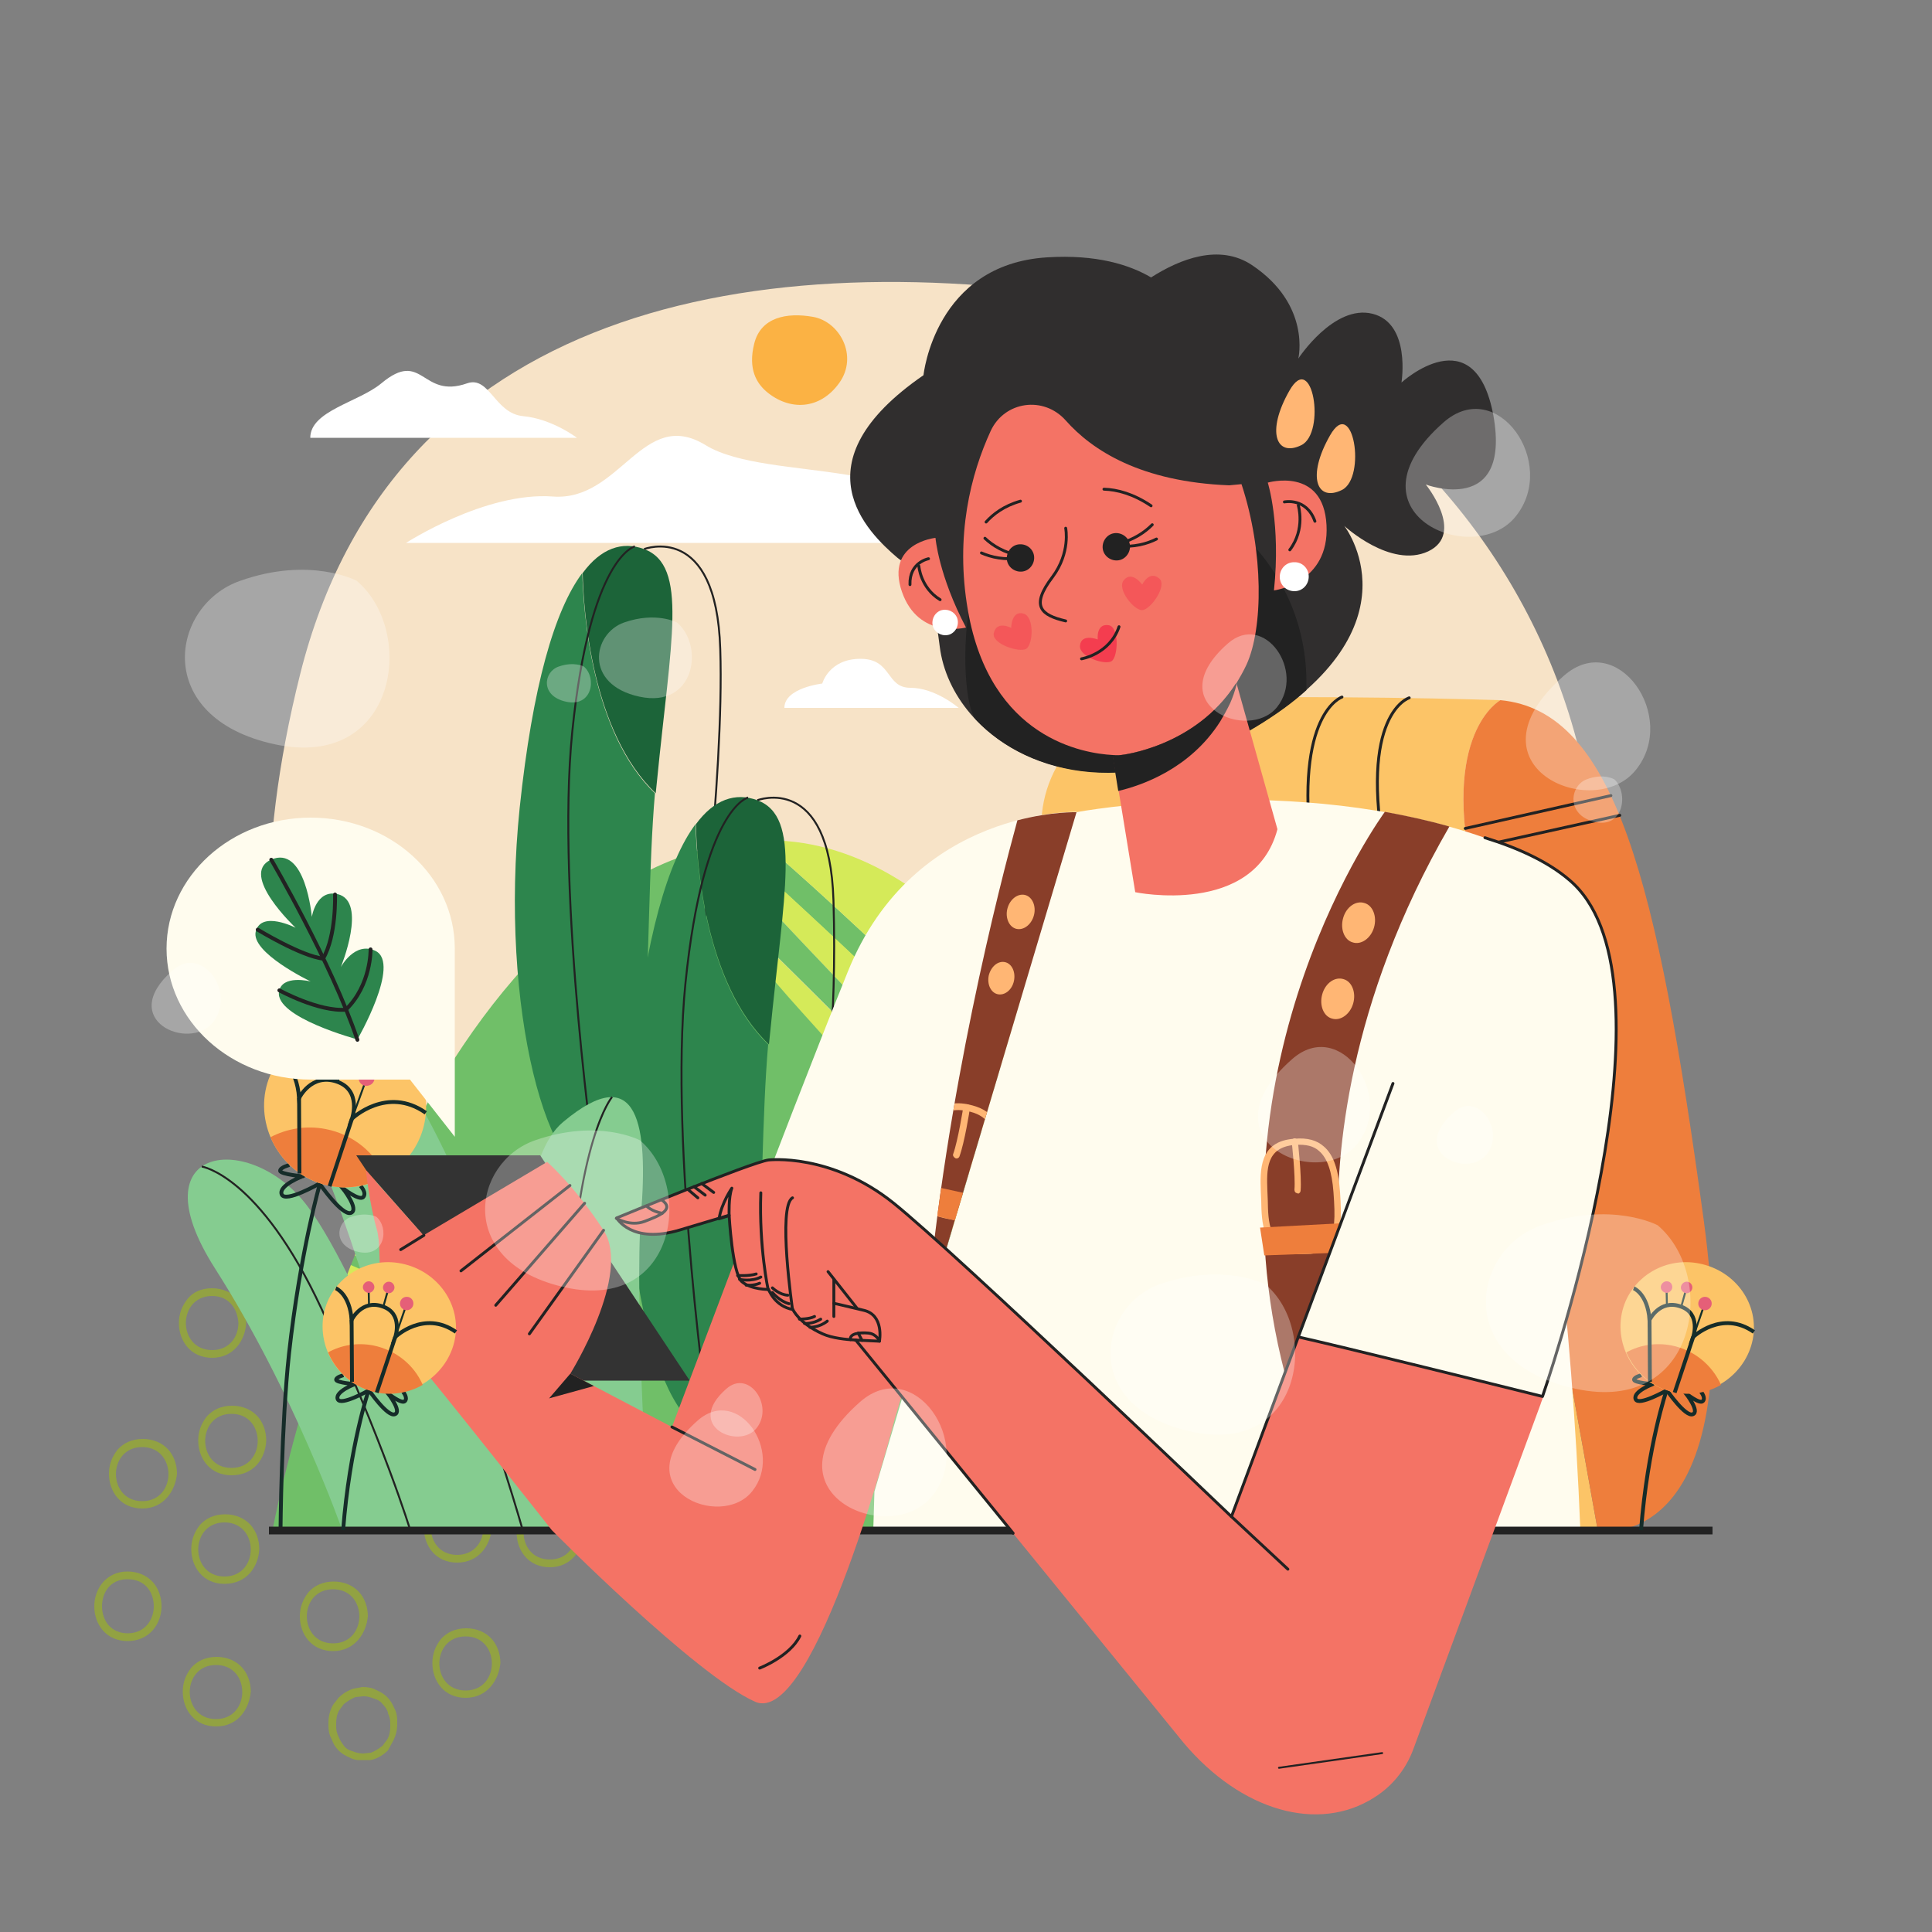 <?xml version="1.0" encoding="utf-8"?>
<!-- Generator: Adobe Illustrator 25.2.0, SVG Export Plug-In . SVG Version: 6.00 Build 0)  -->
<svg version="1.1" id="Layer_1" xmlns="http://www.w3.org/2000/svg" xmlns:xlink="http://www.w3.org/1999/xlink" x="0px" y="0px"
	 viewBox="0 0 500 500" style="enable-background:new 0 0 500 500;" xml:space="preserve">
<rect x="0" y="0" width="500" height="500" fill="#808080" stroke="none"/>
<style type="text/css">
	.st0{clip-path:url(#SVGID_2_);}
	.st1{fill:#92A242;}
	.st2{fill:#F7E3C7;}
	.st3{fill:#FBB244;}
	.st4{fill:#FFFFFF;}
	.st5{fill:#70BF68;}
	.st6{fill:#D5EA59;}
	.st7{fill:#2D854D;}
	.st8{fill:#1C6439;}
	.st9{fill:none;stroke:#222222;stroke-width:0.5;stroke-miterlimit:10;}
	.st10{fill:#85CC90;}
	.st11{fill:none;stroke:#162C29;stroke-miterlimit:10;}
	.st12{fill:#FCC467;}
	.st13{fill:#EE7E3C;}
	.st14{fill:none;stroke:#15302B;stroke-width:0.5;stroke-linecap:round;stroke-linejoin:round;stroke-miterlimit:10;}
	.st15{fill:#E55F78;}
	.st16{fill:none;stroke:#222222;stroke-width:0.75;stroke-linecap:round;stroke-linejoin:round;stroke-miterlimit:10;}
	.st17{fill:#FFFCEE;}
	.st18{fill:#302E2E;}
	.st19{fill:#222222;}
	.st20{fill:#F47365;}
	.st21{fill:#F43D4F;}
	.st22{opacity:0.5;fill:#F43D4F;enable-background:new    ;}
	.st23{fill:#FFB674;}
	.st24{fill:none;stroke:#222222;stroke-width:0.5;stroke-linecap:round;stroke-linejoin:round;stroke-miterlimit:10;}
	.st25{fill:none;stroke:#222222;stroke-width:2;stroke-miterlimit:10;}
	.st26{fill:#333333;}
	.st27{fill:#893E29;}
	.st28{clip-path:url(#SVGID_4_);}
	.st29{fill:none;stroke:#222222;stroke-linecap:round;stroke-linejoin:round;stroke-miterlimit:10;}
	.st30{opacity:0.3;fill:#FFFFFF;enable-background:new    ;}
</style>
<g>
	<defs>
		<rect id="SVGID_1_" x="24.4" y="329.4" width="126.8" height="126.1"/>
	</defs>
	<clipPath id="SVGID_2_">
		<use xlink:href="#SVGID_1_"  style="overflow:visible;"/>
	</clipPath>
	<g class="st0">
		<path class="st1" d="M89.4,393.4c-5.6,0-8.6-4.4-8.6-9c0-2.4,0.8-4.4,2.2-6.2c1.6-1.8,3.8-2.8,6.6-2.8c2.6,0,5,1,6.6,2.8
			c1.4,1.6,2.2,3.8,2.2,6.2C98.2,388.8,95.2,393.4,89.4,393.4z M89.4,377.5c-4.6,0-6.8,3.6-6.8,7c0,3.4,2.2,7,6.8,7
			c4.6,0,6.8-3.6,6.8-7C96.2,381,94.2,377.5,89.4,377.5z"/>
		<path class="st1" d="M86.2,427.3c-5.6,0-8.6-4.4-8.6-9c0-2.4,0.8-4.4,2.2-6.2c1.6-1.8,3.8-2.8,6.6-2.8c2.6,0,5,1,6.6,2.8
			c1.4,1.6,2.2,3.8,2.2,6.2C94.8,422.7,91.8,427.3,86.2,427.3z M86.2,411.3c-4.6,0-6.8,3.6-6.8,7s2.2,7,6.8,7c4.6,0,6.8-3.6,6.8-7
			S90.8,411.3,86.2,411.3z"/>
		<path class="st1" d="M118.3,404.4c-5.6,0-8.6-4.4-8.6-9c0-2.4,0.8-4.4,2.2-6.2c1.6-1.8,3.8-2.8,6.6-2.8c2.6,0,5,1,6.6,2.8
			c1.4,1.6,2.2,3.8,2.2,6.2C126.9,400,123.9,404.4,118.3,404.4z M118.3,388.4c-4.6,0-6.8,3.6-6.8,7s2.2,7,6.8,7c4.6,0,6.8-3.6,6.8-7
			C124.9,392.2,122.9,388.4,118.3,388.4z"/>
		<path class="st1" d="M114.2,373.1c-5.6,0-8.6-4.4-8.6-9c0-2.4,0.8-4.4,2.2-6.2c1.6-1.8,3.8-2.8,6.6-2.8c2.6,0,5,1,6.6,2.8
			c1.4,1.6,2.2,3.8,2.2,6.2C122.9,368.5,119.9,373.1,114.2,373.1z M114.2,357.1c-4.6,0-6.8,3.6-6.8,7c0,3.4,2.2,7,6.8,7
			c4.6,0,6.8-3.6,6.8-7C120.9,360.7,118.9,357.1,114.2,357.1z"/>
		<path class="st1" d="M81.4,361.7c-5.6,0-8.6-4.4-8.6-9c0-2.4,0.8-4.4,2.2-6.2c1.6-1.8,3.8-2.8,6.6-2.8c2.6,0,5,1,6.6,2.8
			c1.4,1.6,2.2,3.8,2.2,6.2C90,357.1,87,361.7,81.4,361.7z M81.4,345.8c-4.6,0-6.8,3.6-6.8,7c0,3.4,2.2,7,6.8,7s6.8-3.6,6.8-7
			C88,349.4,86,345.8,81.4,345.8z"/>
		<path class="st1" d="M59.9,381.8c-5.6,0-8.6-4.4-8.6-9c0-2.4,0.8-4.4,2.2-6.2c1.6-1.8,3.8-2.8,6.6-2.8c2.6,0,5,1,6.6,2.8
			c1.4,1.6,2.2,3.8,2.2,6.2C68.7,377.5,65.7,381.8,59.9,381.8z M59.9,365.9c-4.6,0-6.8,3.6-6.8,7c0,3.4,2.2,7,6.8,7
			c4.6,0,6.8-3.6,6.8-7C66.7,369.7,64.7,365.9,59.9,365.9z"/>
		<path class="st1" d="M58.1,409.9c-5.6,0-8.6-4.4-8.6-9c0-2.4,0.8-4.4,2.2-6.2c1.6-1.8,3.8-2.8,6.6-2.8c2.6,0,5,1,6.6,2.8
			c1.4,1.6,2.2,3.8,2.2,6.2C66.9,405.4,63.9,409.9,58.1,409.9z M58.1,394c-4.6,0-6.8,3.6-6.8,7c0,3.4,2.2,7,6.8,7s6.8-3.6,6.8-7
			C64.9,397.6,62.7,394,58.1,394z"/>
		<path class="st1" d="M55.9,446.8c-5.6,0-8.6-4.4-8.6-9c0-2.4,0.8-4.4,2.2-6.2c1.6-1.8,3.8-2.8,6.6-2.8c2.6,0,5,1,6.6,2.8
			c1.4,1.6,2.2,3.8,2.2,6.2C64.5,442.2,61.7,446.8,55.9,446.8z M55.9,430.9c-4.6,0-6.8,3.6-6.8,7c0,3.4,2.2,7,6.8,7
			c4.6,0,6.8-3.6,6.8-7C62.7,434.4,60.5,430.9,55.9,430.9z"/>
		<path class="st1" d="M93.8,455.6c-1.2,0-2.4-0.2-3.4-0.8c-1-0.4-2-1-2.8-1.8c-0.8-0.8-1.4-1.8-1.8-3c-0.6-1-0.8-2.2-0.8-3.4v-0.8
			c0-1.6,0.4-3.2,1.2-4.6l1.4-1.8c1.2-1.2,2.6-2,4-2.4l2.2-0.4c1.4,0,2.6,0.2,3.6,0.8c1,0.4,2,1,2.8,1.8s1.4,1.8,1.8,2.8
			c0.6,1,0.8,2.2,0.8,3.4v0.8c0,1.6-0.4,3.2-1.2,4.6l-1.2,2.2c-1.2,1.2-2.6,2-4,2.4l-2.2,0.4C94,455.6,93.8,455.6,93.8,455.6z
			 M94.2,439H94l-2,0.2c-1,0.4-2,1-3,1.8l-1.2,1.6c-0.6,1-0.8,2.2-0.8,3.4v0.8c0,1,0.2,1.8,0.6,2.6c0.4,1,0.8,1.6,1.4,2.4
			c0.6,0.8,1.4,1.2,2.2,1.4c1,0.4,1.8,0.6,2.8,0.6l2-0.2c1-0.4,2-1,3-1.8l1.2-1.6c0.6-1,0.8-2.2,0.8-3.4V446c0-1-0.2-1.8-0.6-2.6
			v-0.2c-0.2-0.8-0.8-1.6-1.4-2.2c-0.6-0.8-1.4-1.2-2.2-1.4C95.8,439.2,95,439,94.2,439z"/>
		<path class="st1" d="M120.5,439.4c-5.6,0-8.6-4.4-8.6-9c0-2.4,0.8-4.4,2.2-6.2c1.6-1.8,3.8-2.8,6.6-2.8c2.6,0,5,1,6.6,2.8
			c1.4,1.6,2.2,3.8,2.2,6.2C129.1,434.8,126.1,439.4,120.5,439.4z M120.5,423.5c-4.6,0-6.8,3.6-6.8,7c0,3.4,2.2,7,6.8,7
			c4.6,0,6.8-3.6,6.8-7C127.3,427.1,125.1,423.5,120.5,423.5z"/>
		<path class="st1" d="M142.3,405.6c-5.6,0-8.6-4.4-8.6-9c0-2.4,0.8-4.4,2.2-6.2c1.6-1.8,3.8-2.8,6.6-2.8c2.6,0,5,1,6.6,2.8
			c1.4,1.6,2.2,3.8,2.2,6.2C150.8,401,147.9,405.6,142.3,405.6z M142.3,389.6c-4.6,0-6.8,3.6-6.8,7c0,3.4,2.2,7,6.8,7s6.8-3.6,6.8-7
			C149,393.2,146.9,389.6,142.3,389.6z"/>
		<path class="st1" d="M142.7,370.1c-5.6,0-8.6-4.4-8.6-9c0-2.4,0.8-4.4,2.2-6.2c1.6-1.8,3.8-2.8,6.6-2.8c2.6,0,5,1,6.6,2.8
			c1.4,1.6,2.2,3.8,2.2,6.2C151.2,365.7,148.3,370.1,142.7,370.1z M142.7,354.1c-4.6,0-6.8,3.6-6.8,7c0,3.4,2.2,7,6.8,7
			c4.6,0,6.8-3.6,6.8-7C149.4,357.7,147.3,354.1,142.7,354.1z"/>
		<path class="st1" d="M104.6,347.2c-5.6,0-8.6-4.4-8.6-9c0-2.4,0.8-4.4,2.2-6.2c1.6-1.6,3.8-2.6,6.4-2.6c2.6,0,5,1,6.6,2.8
			c1.4,1.6,2.2,3.8,2.2,6.2C113.4,342.8,110.4,347.2,104.6,347.2z M104.6,331.4c-4.6,0-6.8,3.6-6.8,7c0,3.4,2.2,7,6.8,7
			c4.6,0,6.8-3.6,6.8-7C111.4,335,109.2,331.4,104.6,331.4z"/>
		<path class="st1" d="M54.9,351.4c-5.6,0-8.6-4.4-8.6-9c0-2.4,0.8-4.4,2.2-6.2c1.4-1.8,3.6-2.8,6.4-2.8c2.6,0,5,1,6.6,2.8
			c1.4,1.6,2.2,3.8,2.2,6.2C63.5,346.8,60.5,351.4,54.9,351.4z M54.9,335.4c-4.6,0-6.8,3.6-6.8,7c0,3.4,2.2,7,6.8,7s6.8-3.6,6.8-7
			C61.5,339,59.5,335.4,54.9,335.4z"/>
		<path class="st1" d="M36.8,390.4c-5.6,0-8.6-4.4-8.6-9c0-2.4,0.8-4.4,2.2-6.2c1.6-1.8,3.8-2.8,6.6-2.8c2.6,0,5,1,6.6,2.8
			c1.4,1.6,2.2,3.8,2.2,6.2C45.4,385.8,42.4,390.4,36.8,390.4z M36.8,374.5c-4.6,0-6.8,3.6-6.8,7c0,3.4,2.2,7,6.8,7
			c4.6,0,6.8-3.6,6.8-7C43.6,378.1,41.4,374.5,36.8,374.5z"/>
		<path class="st1" d="M33,424.7c-5.6,0-8.6-4.4-8.6-9c0-4.4,3-9,8.6-9c2.6,0,5,1,6.6,2.8c1.4,1.6,2.2,3.8,2.2,6.2
			C41.8,420.1,38.8,424.7,33,424.7z M33,408.7c-4.6,0-6.6,3.6-6.6,7c0,1.8,0.6,3.6,1.6,4.8c1.2,1.4,3,2.2,5,2.2c4.6,0,6.8-3.6,6.8-7
			C39.8,412.3,37.8,408.7,33,408.7z"/>
	</g>
</g>
<g id="BACKGROUND">
</g>
<g id="OBJECTS">
	<g>
		<g>
			<g>
				<g>
					<path class="st2" d="M120.3,347.5c83.5,71.7,194.3,66.4,264.2-30.7c69.9-97.2,1.3-221.9-94.3-238.4s-188.8,1.6-212.5,96
						C54,268.7,86.7,318.7,120.3,347.5z"/>
				</g>
			</g>
		</g>
		<g>
			<path class="st3" d="M198.3,101.3c6,5.1,13.9,4.8,18.9-2.2s0.1-15.9-6.8-17.1c-6.8-1.2-13.5,0.1-15.2,6.9
				C193.5,95.6,195.9,99.2,198.3,101.3z"/>
			<path class="st4" d="M102.9,113.3h46.4c0,0-6.4-4.9-13.9-5.6c-7.4-0.7-8.7-10.5-14.5-8.5c-11.9,4.2-11.4-9-22.2,0
				c-5.9,4.9-18.4,7.1-18.4,14.1H102.9z"/>
			<path class="st4" d="M244.5,140.5H105.1c0,0,20.5-13.3,38-12s23.2-23.3,39.5-13.3S243,117.2,244.5,140.5z"/>
			<path class="st4" d="M203,183.2h45.1c0,0-6-5.2-12.5-5.2c-6.4,0-4.7-7.5-12.9-7.5s-9.9,6.4-9.9,6.4S203,178,203,183.2z"/>
		</g>
	</g>
	<g>
		<g>
			<g>
				<path class="st5" d="M305.2,334c-1.1-2.8-2.3-5.7-3.5-8.5c-33.1-43.8-86.4-92.1-104.9-108c-2.5,0.1-5,0.3-7.6,0.7
					C204.9,232.4,273.2,294.6,305.2,334z"/>
				<path class="st5" d="M234.9,288.6c-21.8-16.8,37.3,43.6,56.6,74.8c7.9,12.7,14.3,24,18.2,32.7h15.1c-2.5-2.7-5.4-6.5-8.6-11.3
					C299.3,359.8,256.7,305.4,234.9,288.6z"/>
				<path class="st6" d="M301.7,325.5c-21.1-50.6-56.2-109.6-104.9-108C215.3,233.4,268.6,281.7,301.7,325.5z"/>
				<path class="st6" d="M310.6,348.4c-1.7-4.6-3.5-9.5-5.4-14.4c-32-39.4-100.2-101.7-115.9-115.8c-1.6,0.3-3.2,0.6-4.9,1
					C202.7,238.8,285,326.2,310.6,348.4z"/>
				<path class="st6" d="M318.2,371.2c-27.5-36-125.6-131.9-125.6-131.9c-6.8,4.1,37.6,43.3,26.7,39.7c-10.9-3.6,20.8,29,47.1,64.7
					c14.5,19.6,21.2,38.8,26.6,52.4h16.5c-3.8-8.7-10.2-20-18.2-32.7c-19.3-31.1-78.4-91.6-56.6-74.8s64.4,71.2,81.3,96.2
					c3.2,4.8,6.1,8.5,8.6,11.3h0.6C325.3,396.1,322.9,386.3,318.2,371.2z"/>
			</g>
			<path class="st5" d="M82.5,350.9c-8.4,25.9-12,45.2-12,45.2H134C126.6,387.6,110.9,372.1,82.5,350.9z"/>
			<path class="st5" d="M155,379.1c-2.4-7.9-32.3-39.2-63.2-54.2c-0.3,0.9-0.7,1.7-1,2.6c8.8,3.6,18.1,9.1,26.2,16.6
				C149.1,373.4,157.5,387.3,155,379.1z"/>
			<path class="st6" d="M93.7,320.3c-0.6,1.5-1.3,3.1-1.9,4.6c30.9,14.9,60.9,46.3,63.2,54.2c2.5,8.2-6-5.7-38-35.1
				c-8.1-7.4-17.5-13-26.2-16.6c-3.2,8.2-6,16.1-8.3,23.4c28.5,21.1,44.1,36.7,51.6,45.2h35.3C148.1,343,109.4,326,93.7,320.3z"/>
			<g>
				<path class="st5" d="M266.5,343.7c-26.4-35.8-58-68.3-47.1-64.7c10.9,3.6-33.5-35.7-26.7-39.7c0,0,98,95.9,125.6,131.9
					c-2.1-6.7-4.6-14.4-7.6-22.8c-25.7-22.2-108-109.6-126.3-129.2c-1.7,0.4-3.5,0.9-5.2,1.5c-41,13.2-68.4,58.4-85.4,99.6
					c15.7,5.7,54.4,22.7,75.6,75.8h115.8c-13.6-20.1-63.8-94.9-40-68.3c21.9,24.4,36.3,56.3,41.3,68.3h6.8
					C287.8,382.5,281,363.3,266.5,343.7z"/>
				<path class="st6" d="M285.1,396.1h1.3c-5-12-19.5-44-41.3-68.3C221.2,301.2,271.5,376,285.1,396.1z"/>
			</g>
			<g>
				<g>
					<path class="st7" d="M150.7,148.3c-7.2,9.6-12.9,29.4-16.2,60.7c-5.4,52.1,7.5,98.9,21.6,96.3c13.8-2.6,10.2-63,13.4-100
						C153,189.5,151,158.1,150.7,148.3z"/>
					<path class="st8" d="M166.7,142.1c-5.7-2.1-11.2-0.2-15.9,6.2c0.2,9.8,2.3,41.2,18.9,57c0.1-1,0.2-1.9,0.3-2.9
						C173.6,165.7,178.2,146.4,166.7,142.1z"/>
				</g>
				<path class="st9" d="M166.7,142.1c0,0,18.7-7.2,19.7,25.9c1.1,33.1-6.6,93.5-6.6,93.5"/>
				<path class="st9" d="M164.3,141.4c0,0-11.6,2.6-16.2,48c-4.3,42.2,6.3,115.9,6.3,115.9"/>
			</g>
			<g>
				<g>
					<path class="st7" d="M180,213.3c-7.2,9.6-12.9,29.4-16.2,60.7c-5.4,52.1,7.5,98.9,21.6,96.3c13.8-2.6,10.2-63,13.4-100
						C182.3,254.5,180.3,223.1,180,213.3z"/>
					<path class="st8" d="M196,207.1c-5.7-2.1-11.2-0.2-15.9,6.2c0.2,9.8,2.3,41.2,18.9,57c0.1-1,0.2-1.9,0.3-2.9
						C202.9,230.7,207.5,211.4,196,207.1z"/>
				</g>
				<path class="st9" d="M196,207.1c0,0,18.7-7.2,19.7,25.9s-2.5,54.1-2.5,54.1"/>
				<path class="st9" d="M193.6,206.4c0,0-11.6,2.6-16.2,48c-4.3,42.2,6.3,115.9,6.3,115.9"/>
			</g>
		</g>
		<g>
			<g>
				<path class="st10" d="M145.6,396.1c0,0-12.2-72.1-41.7-118.3c-11.8-18.5-17.5-22.5-26.7-19.6c-12,3.8-2.4,22.9,7.6,46.6
					c8.8,20.9,29,91.2,29,91.2h31.8V396.1z"/>
				<path class="st9" d="M77.3,258.3c0,0,17.7,20.6,35.1,68.9c17.3,48.3,22.9,68.9,22.9,68.9"/>
			</g>
			<g>
				<path class="st10" d="M168,396.1c0,0-3.9-59.4-2.1-81.8c1.8-22.4-0.4-40.5-20.2-23.9c-19.9,16.6-5.1,105.7-5.1,105.7L168,396.1
					L168,396.1z"/>
				<path class="st9" d="M158.4,283.9c0,0-9.4,10.9-11.2,57.7c-1.6,41.7,0,54.5,0,54.5"/>
			</g>
			<g>
				<path class="st10" d="M88.6,396.1c0,0-12.4-35.6-33-67.9s9.4-35.5,24-16c14.6,19.4,38.3,83.9,38.3,83.9H88.6z"/>
				<path class="st9" d="M52.2,301.9c0,0,14.9,2.2,31,36.8s23,57.4,23,57.4"/>
			</g>
			<g>
				<g>
					<g>
						<path class="st11" d="M74.9,301.5c0,0-2.4,0.6-2.4,1.5s6.2,1.5,6,1.4c-0.1-0.1-6.5,2.4-5.6,4.7c0.9,2.3,9.8-2.8,9.8-2.8
							s5.8,8.4,8.1,7.6c2.3-0.9-2.2-6.5-2.2-6.5s4.4,3.5,5.4,2.4s-0.7-2.9-0.7-2.9"/>
						<path class="st12" d="M109.9,290.4c-2.1,11-13.2,18.8-24.6,16.5c-11.4-2.2-18.7-13.6-16.6-24.6s13.1-18,24.5-15.8
							C104.6,268.8,112.1,279.5,109.9,290.4z"/>
						<path class="st13" d="M84.3,292.2c-5.1-1-10.1-0.1-14.3,2.1c2.6,6.2,8.2,11.2,15.3,12.6c5.1,1,10.2,0,14.4-2.5
							C97.1,298.4,91.5,293.6,84.3,292.2z"/>
						<path class="st11" d="M72.4,274.2c0,0,4.4,1.6,5,10c0,0,3.1-6.5,9.7-4.3s4,9.6,4,9.6s9-8.6,19.1-1.5"/>
						<line class="st11" x1="91.1" y1="289.5" x2="85.3" y2="307"/>
						<line class="st11" x1="77.4" y1="284.2" x2="77.5" y2="303.7"/>
						<line class="st14" x1="82.8" y1="274.2" x2="82.9" y2="279.6"/>
						<line class="st14" x1="89.1" y1="274" x2="87.4" y2="280"/>
						<line class="st14" x1="94.9" y1="279" x2="91.1" y2="289.5"/>
						<path class="st15" d="M84.5,273.2c0.3,0.9-0.2,2-1.1,2.3s-2-0.2-2.3-1.1s0.2-2,1.1-2.3C83.2,271.8,84.2,272.3,84.5,273.2z"/>
						<path class="st15" d="M90.8,273.4c0.3,0.9-0.2,2-1.1,2.3s-2-0.2-2.3-1.1s0.2-2,1.1-2.3C89.4,271.9,90.5,272.4,90.8,273.4z"/>
						<path class="st15" d="M96.8,278.3c0.4,1.1-0.2,2.3-1.3,2.6c-1.1,0.4-2.3-0.2-2.6-1.3c-0.4-1.1,0.2-2.3,1.3-2.6
							C95.3,276.6,96.5,277.2,96.8,278.3z"/>
					</g>
				</g>
				<path class="st11" d="M82.8,306.3c0,0-5.1,17.6-8,44c-2,18.5-2.2,45.7-2.2,45.7"/>
			</g>
		</g>
	</g>
	<g>
		<g>
			<g>
				<g>
					<path class="st12" d="M272.3,245.5c-2-13-2.8-23.5-2.8-31.8c0-17.5,14.5-32,32.7-32.7c37.5-1.4,86.1,0.2,86.1,0.2
						s-15.8,8.6-6.8,46.9c9,38.4,32,168,32,168l-99.7-9.6c-10.1-1-18.2-8.1-19.9-17.6C288.7,340.9,278,282.5,272.3,245.5z"/>
					<path class="st13" d="M388.3,181.2c29.6,2.8,40.6,46.4,52.6,134.4s-27.4,80.5-27.4,80.5s-23-129.6-32-168
						S388.3,181.2,388.3,181.2z"/>
					<line class="st16" x1="419.2" y1="211" x2="379.9" y2="219.7"/>
					<line class="st16" x1="416.9" y1="205.9" x2="379.2" y2="214.4"/>
					<path class="st16" d="M364.7,180.6c0,0-13.3,4-6.1,41.9c7.2,37.9,32.7,171.5,32.7,171.5"/>
					<path class="st16" d="M347.3,180.4c0,0-12.4,4.1-7.8,40.2s30.9,171.3,30.9,171.3"/>
				</g>
				<g>
					<path class="st17" d="M384.2,216.8c-49.1-17.2-105.7-6.6-105.7-6.6L226.3,386l-0.3,10.1h183
						C404.4,281.7,384.2,216.8,384.2,216.8z"/>
				</g>
				<g>
					<path class="st18" d="M362.7,99c0,0,2.5-15.3-7.5-17.8S336,92.8,336,92.8s3.4-13.9-12-24.2c-8.4-5.6-18.6-1.6-26.1,3.2
						c-5.6-3.3-14.2-6-26.9-5.2c-29.1,1.8-32,30.5-32,30.5c-33.1,22.8-14.4,40.7-6.8,47.2c1.3,1.1,2.8,1.7,4.3,2.3
						c1.8,0.7,4.7,4.5,6.7,20.7c3.1,25,38.4,46.9,81.7,20.8c43.2-26.1,23-52,23-52s12,11.1,21.7,6.6c9.7-4.6-0.6-17.3-0.6-17.3
						s22.1,8.3,17.5-17.8C381.7,81.6,362.7,99,362.7,99z"/>
					<path class="st19" d="M278.2,122.5c32.5-1.6,60.5,22.7,59.9,55.2c0,0.3,0,0.6,0,0.9c-3.5,3.2-7.9,6.4-13.2,9.6
						c-31.4,19-58.6,12.6-72.3-1.9C247.3,180.8,246.6,124,278.2,122.5z"/>
					<g>
						<path class="st20" d="M321.3,125.3c5.8,17.6,5.6,37.3,1.3,46.7c-0.8,1.7-1.7,3.3-2.6,4.8c-10.6,16.6-29.8,18.6-29.8,18.6
							s-0.8,0-2.2,0c-7.5-0.4-31.7-4.2-37.5-37.4c-3.4-19.5,0.8-35.4,5.9-46.5c3.6-7.7,13.7-9.1,19.4-2.7
							c6.9,7.8,19.5,15.9,42.3,16.8L321.3,125.3z"/>
						<g>
							<g>
								<path class="st20" d="M330.6,214.6L320,176.8c-10.6,16.6-29.8,18.6-29.8,18.6s-0.8,0-2.2,0l5.8,35.5
									C293.7,230.9,324.6,237.3,330.6,214.6z"/>
							</g>
						</g>
						<path class="st19" d="M290.1,195.4c0,0,19.2-2,29.8-18.6l0.1,0.4c-0.4,1.7-1,3.3-1.6,4.7c-0.8,1.7-1.7,3.3-2.6,4.8
							c-7.8,12.3-20.4,16.6-26.4,18l-1.5-9.3C289.3,195.5,290.1,195.4,290.1,195.4z"/>
						<g>
							<g>
								<g>
									<path class="st20" d="M329.7,152.8c0,0,14.4-1.8,13.6-16.9c-0.8-15.2-15.2-11-15.2-11S331.5,135.6,329.7,152.8z"/>
									<path class="st16" d="M332.4,129.9c0,0,5.7-1.2,7.9,5"/>
									<path class="st16" d="M336,130.8c0,0,1.9,6.1-2.2,11.5"/>
									<path class="st4" d="M338.7,149.2c0,2.1-1.6,3.8-3.7,3.8s-3.8-1.6-3.8-3.7c0-2.1,1.6-3.8,3.7-3.8
										C337,145.4,338.7,147.1,338.7,149.2z"/>
								</g>
								<g>
									<path class="st20" d="M250,162.4c0,0-12.3,3.2-16.6-9.3c-4.3-12.6,8.7-13.9,8.7-13.9S242.9,148.9,250,162.4z"/>
									<path class="st16" d="M240.3,144.6c0,0-5,0.9-4.8,6.7"/>
									<path class="st16" d="M237.8,146.5c0,0,0.4,5.6,5.5,8.7"/>
									<path class="st4" d="M241.5,162.3c0.7,1.7,2.6,2.5,4.3,1.9c1.7-0.7,2.5-2.6,1.9-4.3c-0.7-1.7-2.6-2.5-4.3-1.9
										C241.7,158.7,240.9,160.6,241.5,162.3z"/>
								</g>
							</g>
						</g>
					</g>
					<g>
						<path class="st16" d="M285.7,126.6c3.4,0.1,7.6,1.2,12.2,4.3"/>
						<path class="st16" d="M255.2,135.1c1.8-2,4.6-4.2,8.9-5.4"/>
						<path class="st16" d="M275.8,136.7c0,0,1.3,6.3-3.4,12.6c-5.8,7.6-3,9.9,3.4,11.4"/>
						<path class="st21" d="M286.9,161.8c-3.3-0.5-2.8,3.7-2.8,3.7s-4.3-1.7-4.6,1.6c-0.3,2.9,6.5,5.1,8.2,4
							C289.4,169.9,289.7,162.2,286.9,161.8z"/>
						<path class="st22" d="M300,149.7c-2.6-2.2-4.4,1.6-4.4,1.6s-2.7-3.8-4.8-1.1c-1.8,2.3,2.7,7.8,4.8,7.7
							C297.8,157.8,302.2,151.5,300,149.7z"/>
						<path class="st22" d="M257.2,163.8c0.8-3.3,4.5-1.3,4.5-1.3s0-4.6,3.2-3.7c2.8,0.8,2.5,7.9,0.7,9.1
							C263.8,169,256.5,166.6,257.2,163.8z"/>
						<path class="st16" d="M279.9,170.5c0,0,7.3-1.2,9.7-8.3"/>
						<path class="st19" d="M292.4,140.9c0.3,1.9-1,3.8-2.9,4.1s-3.8-1-4.1-2.9c-0.3-1.9,1-3.8,2.9-4.1
							C290.2,137.7,292.1,139,292.4,140.9z"/>
						<path class="st16" d="M299.3,139.5c-2.4,1.2-5.8,2.2-10.2,1.8"/>
						<path class="st16" d="M298.2,135.8c-1.9,1.9-4.7,3.9-9,5"/>
						<path class="st16" d="M254,143.1c2.5,1.1,5.9,1.9,10.2,1.3"/>
						<path class="st16" d="M254.9,139.3c2,1.9,4.9,3.7,9.2,4.6"/>
						<path class="st19" d="M267.6,143.8c0.3,1.9-1,3.8-2.9,4.1s-3.8-1-4.1-2.9c-0.3-1.9,1-3.8,2.9-4.1
							C265.5,140.6,267.3,141.9,267.6,143.8z"/>
					</g>
					<path class="st23" d="M333.7,101.1c-6.1,10.7-3.4,17.3,3.1,14.1C343.2,112,339.7,90.5,333.7,101.1z"/>
					<path class="st23" d="M344.2,112.7c-6.1,10.7-3.4,17.3,3.1,14.1C353.7,123.6,350.2,102.1,344.2,112.7z"/>
				</g>
				<path class="st24" d="M354.1,466"/>
			</g>
		</g>
		<line class="st25" x1="69.6" y1="396.1" x2="443.2" y2="396.1"/>
		<g>
			<polygon class="st26" points="94.8,302.9 92.2,299 139.8,299 178.5,357.3 142.6,357.3 			"/>
			<g>
				<path class="st20" d="M173.9,369.3l-26.3-13.8c0,0,16-25.7,8.6-37.1s-14.6-17.7-14.6-17.7l-32,19l-14.9-16.8
					c0,0,0.9,8.6,2.8,15.2s-1.7,19.9,7.7,31s37.6,46.9,37.6,46.9s37.1,37.5,52.6,44.4s36.2-73.3,36.2-73.3l8-26.8l-49.1-15
					C181.2,349.9,173.9,369.3,173.9,369.3z"/>
				<line class="st16" x1="147.5" y1="306.8" x2="119.3" y2="328.9"/>
				<line class="st16" x1="151.3" y1="311.4" x2="128.3" y2="337.8"/>
				<line class="st16" x1="156.2" y1="318.4" x2="137" y2="345.2"/>
				<line class="st16" x1="109.7" y1="319.7" x2="103.7" y2="323.4"/>
				<polygon class="st19" points="147.6,355.5 142.1,361.9 153.7,358.7 				"/>
				<line class="st16" x1="173.9" y1="369.3" x2="195.4" y2="380.3"/>
			</g>
			<path class="st17" d="M219.4,251.5c-8.5,21-19.6,49.8-28.7,73.7l49.1,15l38.8-130.1C278.6,210.2,236.6,208.9,219.4,251.5z"/>
			<path class="st16" d="M196.6,431.7c0,0,7.8-3,10.4-8.3"/>
		</g>
		<g>
			<g>
				<g>
					<path class="st27" d="M263.3,212.3c-4.6,16.8-18.6,70.9-23.5,128l38.8-130.1C278.6,210.2,272.1,210,263.3,212.3z"/>
					<path class="st27" d="M375.1,213.9c-5.6-1.6-11.2-2.8-16.7-3.8c0,0-47.1,64-25.9,145.3l13.8-36.9
						C345.7,299.4,348.6,259.7,375.1,213.9z"/>
				</g>
			</g>
			<path class="st23" d="M342.2,257.3c-0.8,2.8,0.3,5.7,2.5,6.3c2.2,0.7,4.7-1.1,5.5-3.9s-0.3-5.7-2.5-6.3
				C345.5,252.7,343,254.4,342.2,257.3z"/>
			<g>
				<path class="st23" d="M336,324.6c-9.4,0.1-9.5-8.4-9.6-13.9l-0.1-2.3c-0.2-5.5-0.5-13.1,8.7-13.7c3.4-0.3,5.8,0.4,7.6,2
					c2.5,2.1,3.8,6,4.2,11.8c0.4,6.3,0.5,10.9-1.9,13.6c-1.2,1.3-3,2.1-5.7,2.4C338.4,324.5,337.3,324.6,336,324.6z M335.1,296.3
					c-7.5,0.6-7.3,6.4-7.1,11.9l0.1,2.4c0.1,5.5,0.2,12.3,7.9,12.3c4.1,0,6.4-0.7,7.7-2.1c1.8-1.9,1.9-5.5,1.4-12.3
					c-0.4-5.3-1.6-8.8-3.7-10.6C340,296.6,338,296.1,335.1,296.3L335.1,296.3z M335.1,295.4L335.1,295.4L335.1,295.4z"/>
				<path class="st23" d="M335.9,308.9c0.4,0,0.7-0.4,0.7-0.8c0.3-3.7-0.7-12.4-0.7-12.7c-0.1-0.5-0.5-0.8-0.9-0.8l0,0
					c-0.5,0.1-0.8,0.5-0.7,0.9c0,0.1,1,8.9,0.7,12.4c0,0.5,0.3,0.9,0.8,0.9C335.8,308.9,335.8,308.9,335.9,308.9z"/>
				<polygon class="st13" points="348.5,316.5 326.1,317.7 327.2,324.9 348.9,324.1 				"/>
			</g>
			<path class="st23" d="M347.6,237.6c-0.8,2.8,0.3,5.7,2.5,6.3c2.2,0.7,4.7-1.1,5.5-3.9c0.8-2.8-0.3-5.7-2.5-6.3
				C350.9,233,348.4,234.7,347.6,237.6z"/>
			<path class="st23" d="M255.9,252.4c-0.5,2.3,0.5,4.5,2.3,4.9s3.7-1.1,4.2-3.4c0.5-2.3-0.5-4.5-2.3-4.9
				C258.3,248.6,256.5,250.1,255.9,252.4z"/>
			<path class="st23" d="M260.7,235.2c-0.6,2.4,0.5,4.8,2.4,5.2s3.9-1.2,4.5-3.6c0.6-2.4-0.5-4.8-2.4-5.2
				C263.3,231.2,261.3,232.8,260.7,235.2z"/>
			<g>
				<g>
					<defs>
						<path id="SVGID_3_" d="M263.3,212.3c-4.6,16.8-18.6,70.9-23.5,128l38.8-130.1C278.6,210.2,272.1,210,263.3,212.3z"/>
					</defs>
					<clipPath id="SVGID_4_">
						<use xlink:href="#SVGID_3_"  style="overflow:visible;"/>
					</clipPath>
					<g class="st28">
						<path class="st23" d="M243.4,315c-9.1-2.4-6.9-10.6-5.5-16l0.6-2.3c1.3-5.3,3-12.7,12-10.9c3.3,0.7,5.5,1.9,6.8,4
							c1.8,2.7,2.1,6.8,0.9,12.5c-1.3,6.2-2.4,10.7-5.4,12.6c-1.5,0.9-3.5,1.2-6.1,0.8C245.6,315.5,244.5,315.3,243.4,315z
							 M250.1,287.5c-7.3-1.4-8.7,4.2-10,9.6l-0.6,2.3c-1.4,5.3-3.1,11.9,4.3,13.9c3.9,1.1,6.4,1.1,8,0.1c2.3-1.4,3.3-4.8,4.7-11.5
							c1.1-5.2,0.9-8.9-0.7-11.2C254.7,289.1,252.9,288,250.1,287.5L250.1,287.5z M250.2,286.6L250.2,286.6L250.2,286.6z"/>
						<path class="st23" d="M247.4,299.8c0.4,0.1,0.8-0.2,0.9-0.5c1.3-3.5,2.7-12.1,2.7-12.5c0.1-0.5-0.2-0.9-0.7-1l0,0
							c-0.5-0.1-0.9,0.2-1,0.7c0,0.1-1.4,8.8-2.6,12.1c-0.2,0.4,0.1,0.9,0.5,1.1C247.3,299.8,247.4,299.8,247.4,299.8z"/>
						<polygon class="st13" points="257.5,310.5 235.6,305.7 234.7,312.9 255.8,317.9 						"/>
					</g>
				</g>
			</g>
		</g>
		<g>
			<path class="st17" d="M406.1,227.7c-5.5-4.7-13.1-8.2-21.8-10.9L336,346c12.8,2.9,45.1,10.9,63.2,15.4
				C404.2,346.7,434.9,252,406.1,227.7z"/>
		</g>
		<g>
			<path class="st20" d="M318.7,392.5c0,0-71.1-68-87.4-81.1s-32.4-11.2-32.4-11.2c-4.5,0.6-39.3,15-39.3,15s3.8,6.9,16.4,3.1
				c12.7-3.8,12.7-3.8,12.7-3.8s0.8,15,3.3,17.2c2.5,2.1,6.9,2,6.9,2s1.6,4.4,6.3,5.2c0,0,1.6,3.6,7.7,6.3c2.4,1.1,6.2,1.5,8.6,1.6
				l0.2,0.3l83.2,102.2c14.6,18.5,34.6,25,49.4,16.7c0.2-0.1,0.4-0.2,0.5-0.3c5.1-2.9,9-7.6,11-13.1l32.9-89.2c0,0,0.2-0.7,0.7-1.9
				c-18.1-4.5-50.4-12.5-63.2-15.4L318.7,392.5z"/>
			<g>
				<line class="st16" x1="318.7" y1="392.5" x2="333.3" y2="406.1"/>
				<path class="st16" d="M221.3,346.8l6.3,0.3c0,0,1.3-6.8-4.1-8c-5.3-1.3-7.7-1.8-7.7-1.8"/>
				<line class="st24" x1="331" y1="457.5" x2="357.7" y2="453.7"/>
				<g>
					<path class="st16" d="M198.8,333.8c0,0-2.4-11-1.9-25.1"/>
					<path class="st16" d="M205.1,338.9c0,0-3.9-26.7,0-28.9"/>
					<path class="st16" d="M189.4,307.5c0,0-2.7,3.9-3.3,7.9c2.6-0.8,2.6-0.8,2.6-0.8S188.5,309.8,189.4,307.5z"/>
					<g>
						<path class="st16" d="M159.5,315.3c0,0,3.6,2.2,7.3,0.8c3.7-1.4,8-3.1,4.4-5.6"/>
						<line class="st16" x1="178" y1="307.8" x2="180.6" y2="310"/>
						<line class="st16" x1="179.6" y1="307.1" x2="182.5" y2="309.3"/>
						<line class="st16" x1="181.6" y1="306.3" x2="184.7" y2="308.6"/>
						<path class="st16" d="M167.3,312.1c0,0,1.3,1.4,4.1,1.9"/>
						<path class="st16" d="M191.4,331.1c0,0,3,0.7,5.5-0.6"/>
						<path class="st16" d="M190.9,330.1c0,0,2.9,0.2,4.8-0.4"/>
						<path class="st16" d="M193.1,332.6c0,0,1.9,0.2,3.5-0.5"/>
						<path class="st16" d="M199.9,334.5c0,0,1.9,2.3,4.3,2.9"/>
						<path class="st16" d="M199.9,333.3c0,0,1.8,1.8,4,1.9"/>
						<path class="st16" d="M209.6,343.5c0,0,2.4,0.1,4.5-1.6"/>
						<path class="st16" d="M208.2,342.5c0,0,2.1,0.2,4.2-1.1"/>
						<path class="st16" d="M206.9,341.4c0,0,2.6,0,3.9-0.7"/>
					</g>
					<g>
						<path class="st16" d="M227.6,347.1c0,0-0.7-1.9-2.9-2.1s-4.9,0.1-4.6,1.7"/>
						<line class="st16" x1="222.1" y1="345" x2="223.1" y2="346.9"/>
					</g>
					<line class="st16" x1="214.3" y1="329.1" x2="221.8" y2="338.6"/>
					<line class="st16" x1="215.8" y1="340.7" x2="215.8" y2="331.1"/>
				</g>
			</g>
			<path class="st16" d="M336,346l-17.3,46.5c0,0-71.1-68-87.4-81.1s-32.4-11.2-32.4-11.2c-4.5,0.6-39.3,15-39.3,15
				s3.8,6.9,16.4,3.1c12.7-3.8,12.7-3.8,12.7-3.8s0.8,15,3.3,17.2c2.5,2.1,6.9,2,6.9,2s1.6,4.4,6.3,5.2c0,0,1.6,3.6,7.7,6.3
				c2.4,1.1,6.2,1.5,8.6,1.6l0.2,0.3l40.5,49.7"/>
		</g>
		<path class="st16" d="M360.5,280.4L336,346c12.8,2.9,45.1,10.9,63.2,15.4c5-14.7,35.7-109.5,6.9-133.7
			c-5.5-4.7-13.1-8.2-21.8-10.9"/>
	</g>
	<g>
		<g>
			<g>
				<g>
					<path class="st11" d="M88.9,355.9c0,0-2,0.5-1.9,1.2c0,0.7,5.1,1.2,5,1.1s-5.4,2-4.6,3.9c0.7,1.9,8.1-2.3,8.1-2.3
						s4.8,7,6.7,6.2c1.9-0.7-1.8-5.4-1.8-5.4s3.6,2.9,4.4,2s-0.5-2.4-0.5-2.4"/>
					<path class="st12" d="M117.7,346.7c-1.8,9-10.9,15.4-20.3,13.6S82,349.1,83.8,340c1.8-9,10.8-14.9,20.1-13
						C113.3,328.9,119.5,337.7,117.7,346.7z"/>
					<path class="st13" d="M96.6,348.2c-4.2-0.8-8.3-0.1-11.7,1.8c2.2,5.1,6.7,9.2,12.6,10.4c4.2,0.8,8.4,0,11.9-2
						C107.2,353.3,102.5,349.4,96.6,348.2z"/>
					<path class="st11" d="M86.9,333.4c0,0,3.6,1.4,4.1,8.2c0,0,2.6-5.4,8-3.5c5.4,1.8,3.3,7.9,3.3,7.9s7.4-7.1,15.7-1.3"/>
					<line class="st11" x1="102.3" y1="346" x2="97.5" y2="360.4"/>
					<line class="st11" x1="91" y1="341.6" x2="91.1" y2="357.6"/>
					<line class="st14" x1="95.4" y1="333.4" x2="95.5" y2="337.8"/>
					<line class="st14" x1="100.6" y1="333.2" x2="99.2" y2="338.2"/>
					<line class="st14" x1="105.3" y1="337.3" x2="102.3" y2="346"/>
					<path class="st15" d="M96.8,332.6c0.3,0.8-0.2,1.6-0.9,1.9c-0.8,0.3-1.6-0.2-1.9-0.9c-0.3-0.8,0.2-1.6,0.9-1.9
						C95.7,331.4,96.5,331.8,96.8,332.6z"/>
					<path class="st15" d="M102,332.7c0.3,0.8-0.2,1.6-0.9,1.9c-0.8,0.3-1.6-0.2-1.9-0.9c-0.3-0.8,0.2-1.6,0.9-1.9
						C100.9,331.5,101.7,331.9,102,332.7z"/>
					<path class="st15" d="M106.9,336.8c0.3,0.9-0.2,1.9-1.1,2.2c-0.9,0.3-1.9-0.2-2.2-1.1c-0.3-0.9,0.2-1.9,1.1-2.2
						C105.7,335.4,106.6,335.9,106.9,336.8z"/>
				</g>
			</g>
			<path class="st11" d="M95.4,359.8c0,0-4.9,14.4-6.6,36.2"/>
		</g>
		<g>
			<g>
				<g>
					<path class="st11" d="M424.8,355.9c0,0-2,0.5-1.9,1.2c0,0.7,5.1,1.2,5,1.1s-5.4,2-4.6,3.9c0.7,1.9,8.1-2.3,8.1-2.3
						s4.8,7,6.7,6.2c1.9-0.7-1.8-5.4-1.8-5.4s3.6,2.9,4.4,2s-0.5-2.4-0.5-2.4"/>
					<path class="st12" d="M453.6,346.7c-1.8,9-10.9,15.4-20.3,13.6s-15.4-11.2-13.6-20.3c1.8-9,10.8-14.9,20.1-13
						C449.3,328.9,455.4,337.7,453.6,346.7z"/>
					<path class="st13" d="M432.6,348.2c-4.2-0.8-8.3-0.1-11.7,1.8c2.2,5.1,6.7,9.2,12.6,10.4c4.2,0.8,8.4,0,11.9-2
						C443.1,353.3,438.5,349.4,432.6,348.2z"/>
					<path class="st11" d="M422.8,333.4c0,0,3.6,1.4,4.1,8.2c0,0,2.6-5.4,8-3.5c5.4,1.8,3.3,7.9,3.3,7.9s7.4-7.1,15.7-1.3"/>
					<line class="st11" x1="438.2" y1="346" x2="433.4" y2="360.4"/>
					<line class="st11" x1="426.9" y1="341.6" x2="427" y2="357.6"/>
					<line class="st14" x1="431.3" y1="333.4" x2="431.4" y2="337.8"/>
					<line class="st14" x1="436.5" y1="333.2" x2="435.1" y2="338.2"/>
					<line class="st14" x1="441.2" y1="337.3" x2="438.2" y2="346"/>
					<path class="st15" d="M432.7,332.6c0.3,0.8-0.2,1.6-0.9,1.9c-0.8,0.3-1.6-0.2-1.9-0.9c-0.3-0.8,0.2-1.6,0.9-1.9
						C431.6,331.4,432.5,331.8,432.7,332.6z"/>
					<path class="st15" d="M437.9,332.7c0.3,0.8-0.2,1.6-0.9,1.9c-0.8,0.3-1.6-0.2-1.9-0.9c-0.3-0.8,0.2-1.6,0.9-1.9
						C436.8,331.5,437.6,331.9,437.9,332.7z"/>
					<path class="st15" d="M442.9,336.8c0.3,0.9-0.2,1.9-1.1,2.2c-0.9,0.3-1.9-0.2-2.2-1.1s0.2-1.9,1.1-2.2
						C441.6,335.4,442.6,335.9,442.9,336.8z"/>
				</g>
			</g>
			<path class="st11" d="M431.3,359.8c0,0-4.9,14.4-6.6,36.2"/>
		</g>
	</g>
	<g>
		<path class="st17" d="M80.4,211.6c-20.6,0-37.3,15.2-37.3,33.9s16.7,33.9,37.3,33.9c2.3,0,25.7,0,25.7,0l11.6,14.8v-48.7
			C117.7,226.7,101,211.6,80.4,211.6z"/>
		<g>
			<g>
				<path class="st7" d="M76.5,240.1c0,0-14.7-13.8-6.4-17.6c9-4,10.6,14.8,10.6,14.8s1.1-7.2,6.7-5.9c7.8,1.9,0.8,18.9,0.8,18.9
					s3.6-6.8,9-4.2c6.6,3.3-4.7,22.9-4.7,22.9s-21.3-5.7-20.3-12.3c0.7-4.6,8.2-2.7,8.2-2.7s-15.7-7.5-14.2-13
					C67.7,235.6,76.5,240.1,76.5,240.1z"/>
				<path class="st29" d="M70.2,222.5c0,0,15.5,26.5,22.3,46.6"/>
			</g>
			<path class="st29" d="M66.7,240.6c0,0,11.3,6.9,17,7.5"/>
			<path class="st29" d="M86.7,231.5c0,0,0.4,10.6-3.1,16.6"/>
			<path class="st29" d="M72.3,256.3c0,0,10.2,5.6,17.3,5"/>
			<path class="st29" d="M95.9,245.7c0,0,0.2,9.2-6.4,15.6"/>
		</g>
	</g>
	<g>
		<g>
			<path class="st30" d="M429,317.1c15.6,13.2,10.4,49.2-21.3,42.3c-31.7-6.9-27-36-8.8-42.3C417.1,310.7,429,317.1,429,317.1z"/>
			<path class="st30" d="M404.7,174.9c13.9-12.2,29.7,10.6,18.7,24.3C412.5,213,378.2,198.2,404.7,174.9z"/>
			<path class="st30" d="M373.6,109.3c13.9-12.2,29.7,10.6,18.7,24.3C381.4,147.4,347.1,132.6,373.6,109.3z"/>
			<path class="st30" d="M44.7,251.1c7.7-6.7,16.5,5.9,10.4,13.5S30,264,44.7,251.1z"/>
			<path class="st30" d="M417.8,201.7c3.7,3.4,2.5,12.8-5.1,11c-7.5-1.8-6.4-9.4-2.1-11C415,200,417.8,201.7,417.8,201.7z"/>
			<path class="st30" d="M92.3,150.3c15.6,13.2,10.4,49.2-21.3,42.3s-27-36-8.8-42.3C80.3,143.9,92.3,150.3,92.3,150.3z"/>
			<path class="st30" d="M222.6,362.8c13.9-12.2,29.7,10.6,18.7,24.3C230.4,400.9,196.1,386.1,222.6,362.8z"/>
		</g>
		<g>
			<path class="st30" d="M327.5,332.4c14.1,11.9,9.4,44.4-19.2,38.1c-28.6-6.2-24.4-32.4-8-38.2
				C316.7,326.7,327.5,332.4,327.5,332.4z"/>
			<path class="st30" d="M188,359.4c5.8-5.1,12.4,4.4,7.8,10.2C191.3,375.3,176.9,369.1,188,359.4z"/>
			<path class="st30" d="M317.8,166.5c9.4-8.2,20.1,7.2,12.7,16.5C323.1,192.2,299.9,182.2,317.8,166.5z"/>
			<path class="st30" d="M334.4,274.1c12.5-11,26.7,9.5,16.9,21.9C341.5,308.5,310.5,295.1,334.4,274.1z"/>
			<path class="st30" d="M165.6,295.1c14,11.9,9.4,44.3-19.2,38.1c-28.6-6.2-24.3-32.4-7.9-38.1
				C154.9,289.4,165.6,295.1,165.6,295.1z"/>
			<path class="st30" d="M175.2,161.1c7.1,6,4.7,22.3-9.7,19.2s-12.2-16.3-4-19.2C169.8,158.2,175.2,161.1,175.2,161.1z"/>
			<path class="st30" d="M151.1,172.5c3.4,2.9,2.2,10.6-4.6,9.1s-5.8-7.8-1.9-9.1C148.6,171.1,151.1,172.5,151.1,172.5z"/>
			<path class="st30" d="M97.4,314.9c3.4,2.9,2.2,10.6-4.6,9.1c-6.8-1.5-5.8-7.8-1.9-9.1C94.9,313.6,97.4,314.9,97.4,314.9z"/>
			<path class="st30" d="M180.6,367.6c10.4-9.1,22.3,8,14.1,18.3C186.5,396.3,160.7,385.1,180.6,367.6z"/>
			<path class="st30" d="M376.3,287.8c6.2-5.5,13.4,4.8,8.4,11C379.8,305,364.3,298.3,376.3,287.8z"/>
		</g>
	</g>
</g>
</svg>
